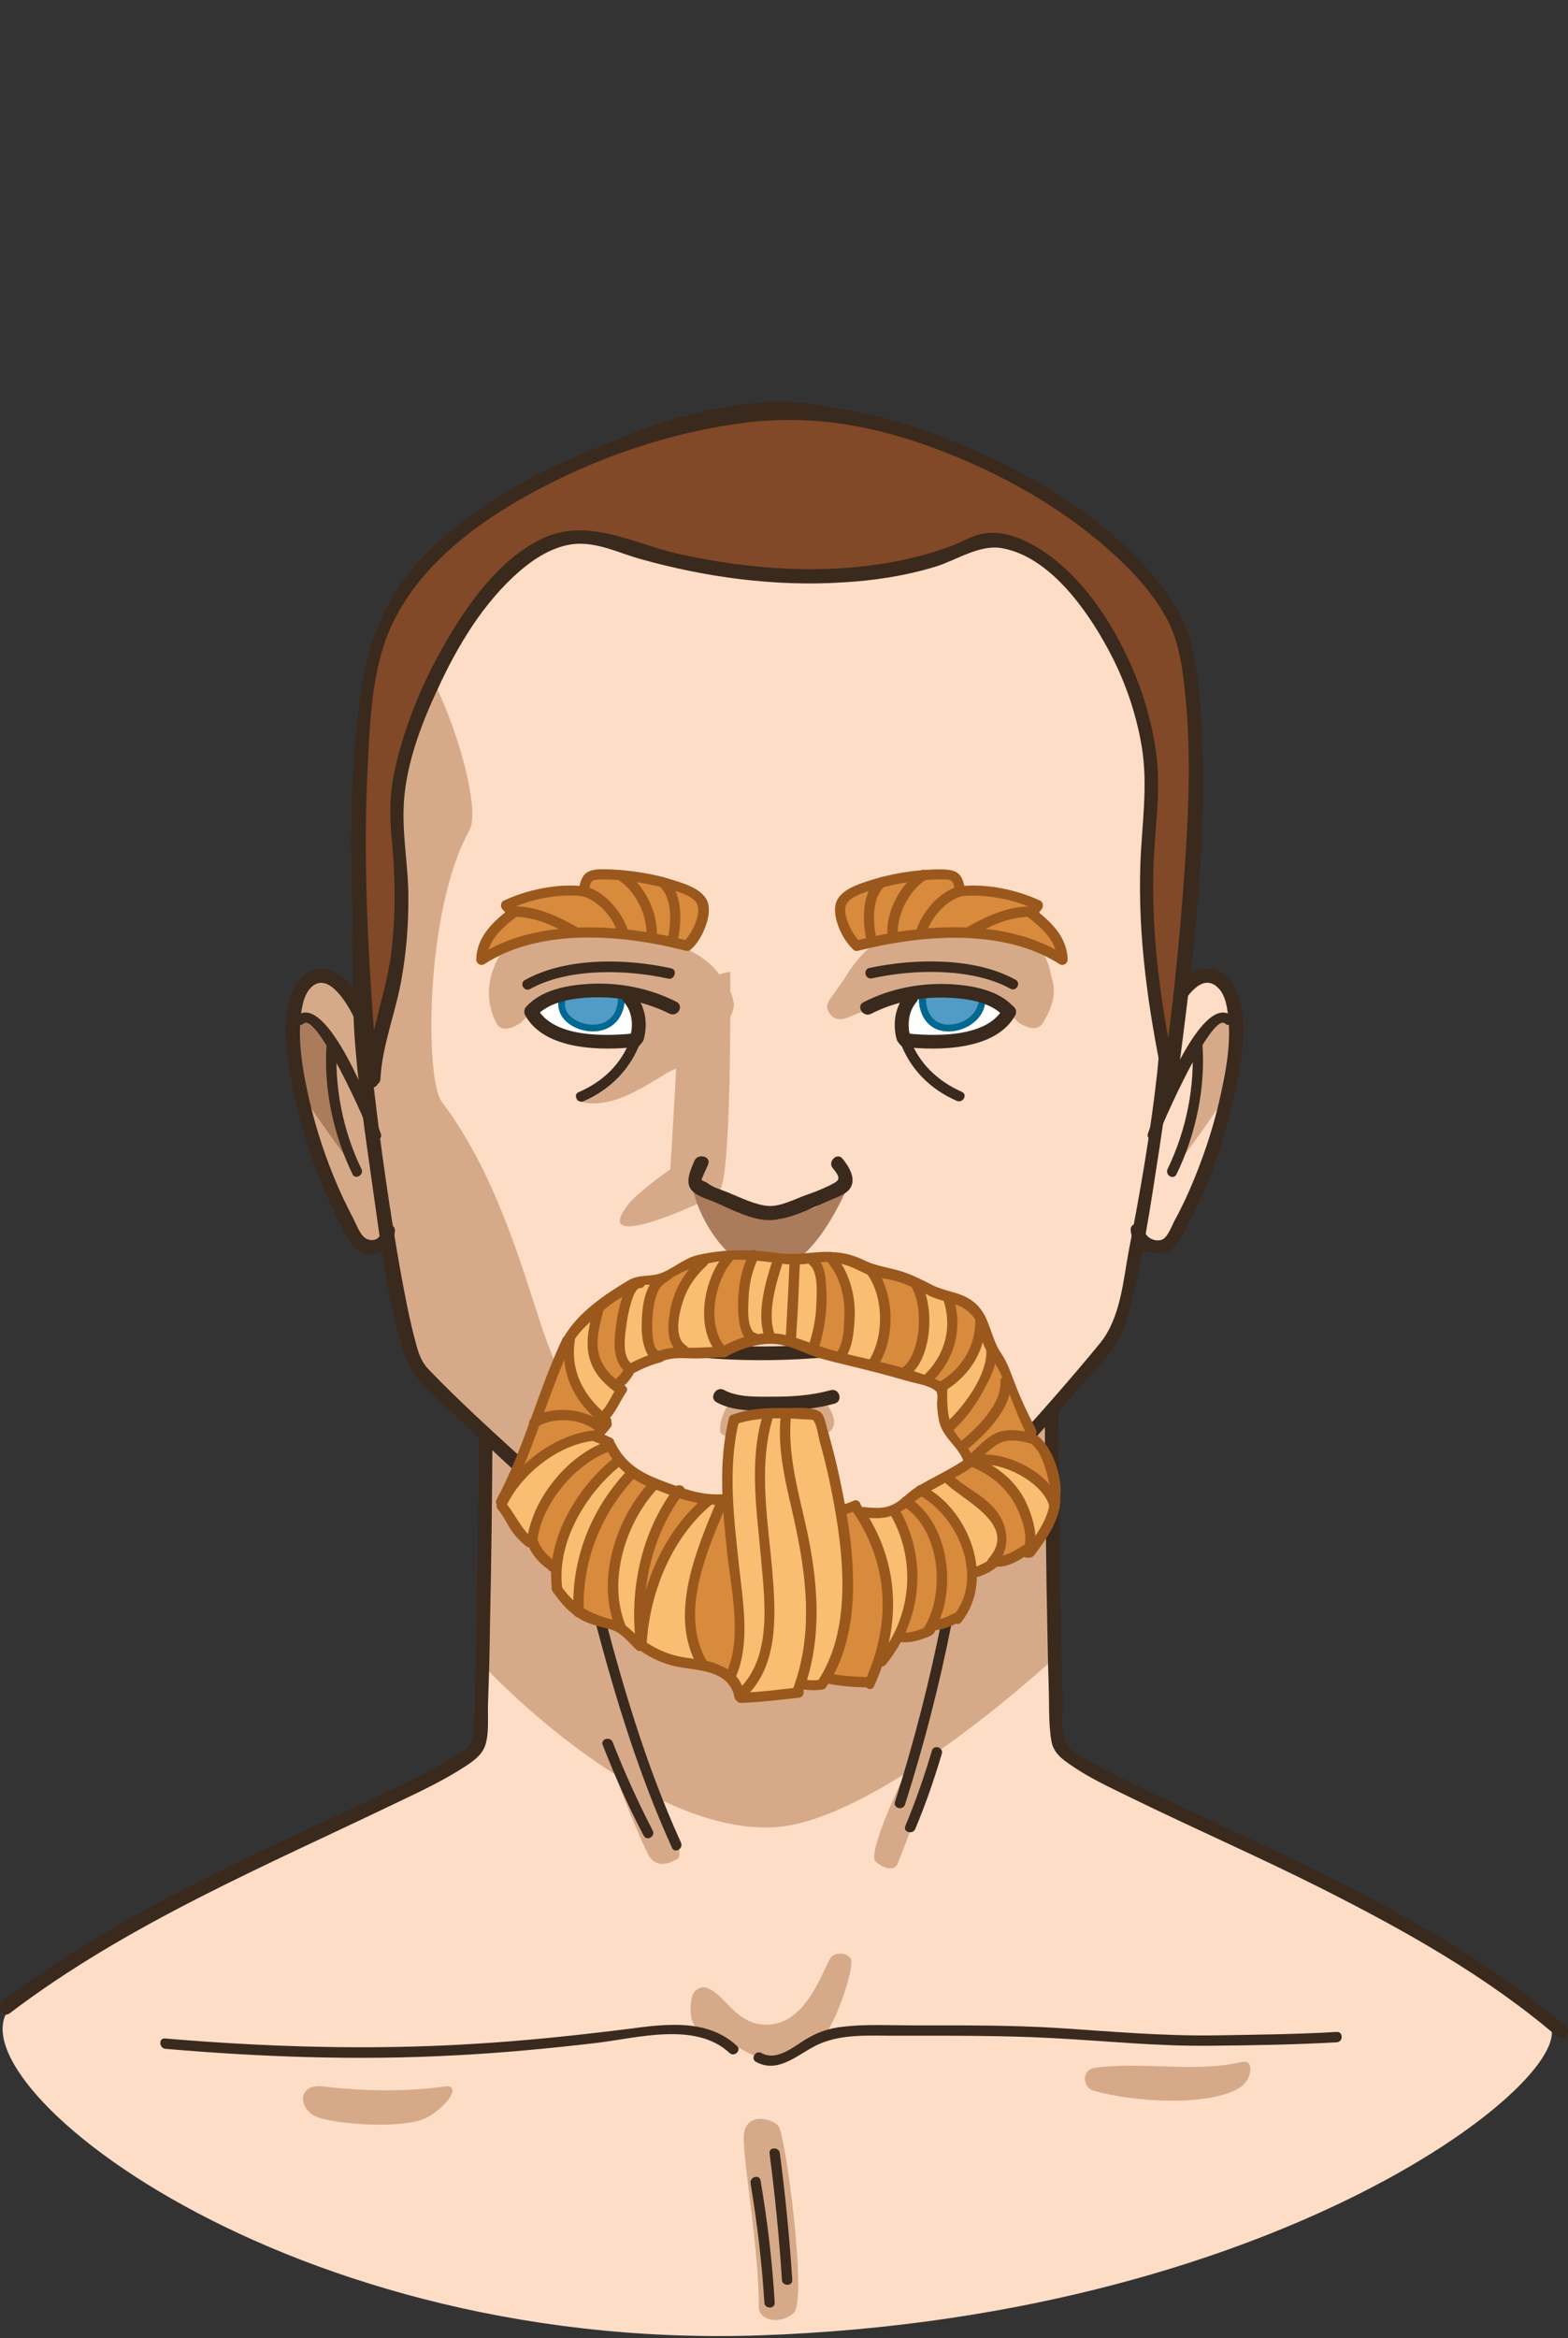 <?xml version="1.0" encoding="utf-8"?>
<svg version="1.1" xmlns="http://www.w3.org/2000/svg" xmlns:xlink="http://www.w3.org/1999/xlink" x="0px" y="0px" viewBox="0 0 455 678" xml:space="preserve">

<rect x="0" y="0" width="455" height="678" fill="#333333" stroke="none"/>

<!-- Generator: Adobe Illustrator 19.2.0, SVG Export Plug-In . SVG Version: 6.00 Build 0)  -->
<svg version="1.1" id="Layer_1" xmlns="http://www.w3.org/2000/svg" xmlns:xlink="http://www.w3.org/1999/xlink" x="0" y="116"
	 style="enable-background:new 0 0 455 562;" xml:space="preserve">
<style type="text/css">
	.file0st0{fill:#FDDDC6;}
	.file0st1{fill:#D6AA89;}
	.file0st2{fill:#AA7C5B;}
	.file0st3{fill:#3A291D;}
</style>
<g>
	<g>
		<path class="file0st0" d="M448.7,469.8c-60.8-50.9-140.8-63.7-142.7-85c0-0.5-0.1-1-0.2-1.4l0.7-0.7l-1.3-91.7
			c9.5-10.9,17-19.8,18.1-21.5c3.5-5.3,13.3-63,14.7-80.2c2.6-31.5,5.7-115.7,1.9-126.8c-3.8-11.3-69.6-63-114.8-61.7
			c-45.4,1.3-107.1,41.4-115,68.4c-2.4,8.3-7.4,79.8-5.3,112.6c1.1,17.3,10.7,89.8,16.4,97.4c1,1.3,9.1,9.3,19.6,19.1h-0.4
			l-0.2,85.7c-6.5,24-73.3,35.2-135.6,80.7c-24.8,18.1,73.1,101.2,215.6,96.5C375.6,555.9,463.5,482.2,448.7,469.8z"/>
	</g>
	<g>
		<path class="file0st1" d="M260,339.3c1.5-3,1.2-8-1.3-10c-5.8-4.8-60.6-2.4-68.8,0c-3,0.9-6.9-4.3-7.7-5.6c-11.4-19-23.1-49-25-54.9
			c-5.7-17.2-13.3-44.6-29-65.3c-4.9-6.4-4.9-55.6,8-78.7c5.5-9.8-17-71-26-54.1c-7.4,13.7-3.2,85.7-5.6,99.8
			c-0.2,1.3,2.7,30.9,3.5,33c0.9,2.1,4.7,40.1,4.7,40.1s7.9,35.3,8.5,37.1s15.6,15.3,15.6,15.3l8.8,7.6l-3.1-2.5l-2.4,65.8
			c0,0,16.6,18,38.4,31.7c3.4,10,9,22.6,9.9,23.9c2.5,3.3,5.9,1.7,8,0.6c2.1-1.1-1-9.4-4.3-17c10.2,4.8,20.9,8.1,31.2,7.8
			c11.4-0.2,25.7-7.1,39.2-15.6c-3.8,8-10.7,23.6-8.5,25.5c3,2.6,5.5,2.4,6.3,0.8c0.6-1.2,9-23.6,12.6-33.3
			c19.2-13.5,34.7-28.1,34.7-28.1l-1.6-68.4L260,339.3z M241.2,451.5c-2.2,2.7-6.8,19.5-18.6,19.6c-9,0.1-11.8-8.3-17.2-10.6
			c-1.7-0.7-3.5,0.2-4.3,1.7s-1.7,8.9,2,10.5s6.7,3,8.2,3.5s5.3,3.2,8.9,4.3s4.4,1.7,7.6,0c3.1-1.7,7-3,9.8-4.6
			c4.1-2.3,10.8-21.9,9.2-24.1C245,449.7,242,450.5,241.2,451.5z M360.4,481.9c-13.5,3.2-29-0.2-42.7,1.7c-4.1,0.6-3.4,5.8-0.5,6.6
			c13,3.7,34.5,4.5,42.8-1C363.3,487,364.1,481,360.4,481.9z M129.2,489c-12.2,1.7-24.6,1.3-35.5,0c-7.3-0.9-7.3,6.3-2.1,8.7
			c5.2,2.3,26.5,4,32.9,0C130.9,493.7,133.5,488.5,129.2,489z M215.8,504c0,7.7,4.4,32,4.4,49c0,3.8,6,5.3,10.1,1.7
			c4.1-3.7-2.4-51.7-4.4-54.2C223.9,498.1,215.8,496.2,215.8,504z"/>
	</g>
	<g>
		<path class="file0st1" d="M107.7,244.7c2,0,4.3-1.2,4.8-3.3v-0.2V241c-1.3-7.5-2.4-15.1-3.5-22.5c-0.3-1.9-0.6-3.9-0.9-5.8
			c-1.6-10.4-2.8-21.3-3.8-33.1v-0.5l-0.5-0.3c-0.1-0.1-0.2-0.2-0.3-0.4c-1.4-3.1-5.3-10.3-10.1-10.3c-1.4,0-2.7,0.6-3.9,1.8
			c-2,1.9-2.6,5.1-3,8c-1,7.8,0.4,16,1.9,23.1c1.9,8.8,4.6,17.5,8.1,25.9c1.8,4.3,3.7,8.4,5.8,12.1c0.2,0.3,0.4,0.7,0.6,1.1
			c0.7,1.5,1.6,3.5,3,4.2C106.2,244.6,106.9,244.7,107.7,244.7z"/>
		<path class="file0st2" d="M107.7,209.4L99.5,192l-7.4-10.9c0,0-3.2-3.6-5.1-2s-2.1,15.7,0,20.6s16.5,24,16.5,24l-4.2-11L95,198.8
			c0,0,1.7-8.1,1.1-8.7s2,1.9,2,1.9L107.7,209.4z"/>
		<g>
			<path class="file0st3" d="M106,176.8c-2.3-4.9-6.3-11.5-12.3-11.9c-4.1-0.3-7.2,2.9-8.7,6.4c-3.9,9-1.6,20.6,0.3,29.8
				c2.8,13.1,7.3,26,13.5,37.9c2,3.7,3.6,8.5,8.4,8.7c4.2,0.1,7-2.6,7.4-6.7c0.2-2.6-3.8-2.5-4,0c-0.3,3.1-3.6,3.2-5.2,1.5
				c-1.2-1.3-2-3.4-2.8-5c-2.1-4-4.1-8.2-5.8-12.4c-3.3-8.1-5.9-16.5-7.7-25.1c-1.5-7-2.6-14.4-1.8-21.5c0.3-2.5,0.8-5.4,2.3-7.4
				c5-6.5,11.1,3.7,13,7.7C103.6,181.1,107.1,179.1,106,176.8L106,176.8z"/>
		</g>
		<g>
			<path class="file0st3" d="M110.5,212.7c-2-5.6-15.7-41.8-24.5-34c-1.5,1.3,0.7,3.4,2.1,2.1c3.9-3.4,18.3,29.1,19.5,32.7
				C108.3,215.3,111.2,214.6,110.5,212.7L110.5,212.7z"/>
		</g>
		<g>
			<path class="file0st3" d="M94.8,186.5c-1,12.8,1.9,26.5,7.5,38c0.8,1.7,3.4,0.2,2.6-1.5c-5.4-11-8-24.2-7.1-36.5
				C97.9,184.5,94.9,184.5,94.8,186.5L94.8,186.5z"/>
		</g>
	</g>
	<g>
		<path class="file0st0" d="M335.9,244.7c-2,0-4.3-1.2-4.8-3.3v-0.2V241c1.3-7.5,2.4-15.1,3.5-22.5c0.3-1.9,0.6-3.9,0.9-5.8
			c1.6-10.4,2.8-21.3,3.8-33.1v-0.5l0.5-0.3c0.1-0.1,0.2-0.2,0.3-0.4c1.4-3.1,5.3-10.3,10.1-10.3c1.4,0,2.7,0.6,3.9,1.8
			c2,1.9,2.6,5.1,3,8c1,7.8-0.4,16-1.9,23.1c-1.9,8.8-4.6,17.5-8.1,25.9c-1.8,4.3-3.7,8.4-5.8,12.1c-0.2,0.3-0.4,0.7-0.6,1.1
			c-0.7,1.5-1.6,3.5-3,4.2C337.3,244.6,336.7,244.7,335.9,244.7z"/>
		<path class="file0st1" d="M336,209.4l8.2-17.4l7.4-10.9c0,0,3.2-3.6,5.1-2s2.1,15.7,0,20.6s-16.5,24-16.5,24l4.2-11l4.3-13.9
			c0,0-1.7-8.1-1.1-8.7s-2,1.9-2,1.9L336,209.4z"/>
		<g>
			<path class="file0st3" d="M341.1,178.8c1.9-4,7.5-13.9,12.7-8c1.7,1.9,2.2,4.8,2.5,7.2c1,7.5-0.3,15.3-1.9,22.6
				c-1.8,8.6-4.5,17-7.8,25.1c-1.7,4.2-3.6,8.3-5.8,12.3c-0.7,1.4-1.9,4.5-3.3,5.3c-1.9,1.1-5.1-0.3-5.4-2.5c-0.3-2.5-4.3-2.6-4,0
				c0.4,4.2,3.3,6.6,7.5,6.7c5,0.1,6.5-3.5,8.6-7.5c6.5-11.9,11.1-25.1,14-38.4c2-9.2,4.3-21,0.6-30.1c-1.4-3.5-4.2-6.6-8.3-6.7
				c-6.3-0.1-10.6,6.9-12.9,11.8C336.5,179.1,340,181.1,341.1,178.8L341.1,178.8z"/>
		</g>
		<g>
			<path class="file0st3" d="M336,213.5c1.2-3.5,15.6-36.1,19.5-32.7c1.4,1.3,3.6-0.8,2.1-2.1c-8.9-7.8-22.6,28.4-24.5,34
				C332.5,214.6,335.4,215.3,336,213.5L336,213.5z"/>
		</g>
		<g>
			<path class="file0st3" d="M345.9,186.5c1,12.3-1.7,25.4-7.1,36.5c-0.8,1.7,1.7,3.3,2.6,1.5c5.6-11.5,8.5-25.2,7.5-38
				C348.8,184.5,345.8,184.5,345.9,186.5L345.9,186.5z"/>
		</g>
	</g>
	<g>
		<g>
			<path class="file0st1" d="M211.9,165.8c0,0-14.8,1.4-15.3,20c-0.1,4.2-1.5,27.8-2.1,37.3c-5.2,3.5-10.6,8.1-12,9.9
				c-11.7,14.7,19.4,0.3,19.4,0.3l6.5-2.7l-0.6-1.2c0.2,0,0.4,0,0.6,0C212.5,229.4,211.9,165.8,211.9,165.8z"/>
		</g>
		<g>
			<path class="file0st2" d="M236.6,234.1l-10.6,3.5l-5.9-1.2c0,0-19.1-8.3-18.9-7.1c2.7,13,23.9,45.4,44.8-1.2
				C246.7,226.9,236.6,234.1,236.6,234.1z"/>
		</g>
		<g>
			<path class="file0st3" d="M201.5,220.6c-1,2.4-2.8,6.1-0.9,8.4c1.4,1.8,4.7,2.7,6.6,3.5c4.7,2,11.1,5.5,16.4,5.3
				c5.6-0.2,12.2-3.6,17.3-5.8c1.8-0.8,4.8-1.7,5.9-3.6c1.7-2.8-0.6-6.3-2.3-8.4c-1.6-2-4.5,0.9-2.8,2.8c2.7,3.2,1.7,3.6-1.1,5
				c-2.2,1.1-4.6,2-6.9,2.8c-3,1.1-7.3,3.3-10.6,3.1c-3.8-0.2-8.3-2.5-11.8-3.9c-1.9-0.8-4.5-1.5-6.1-2.8c-0.3-0.3-1.4-0.5-1.6-0.9
				c-0.1-0.2,1.7-3.9,1.9-4.5C206.4,219.3,202.5,218.3,201.5,220.6L201.5,220.6z"/>
		</g>
	</g>
	<g>
		<path class="file0st3" d="M102.8,183.3c1,15,3.2,29.9,5.3,44.7c2.3,15.9,4.2,32.6,9,48c2.6,8.3,10.1,13.7,16.2,19.5
			c12.3,11.7,24.8,23.3,37.8,34.2c4.9,4.1,9.8,8.3,15.2,11.7c4.7,3,10.1,3.8,15.6,4.4c16.9,1.8,35,1,51.8-1.7
			c9.7-1.6,17.2-11.5,23.6-18.1c11.8-12.1,23-24.7,34-37.5c5.4-6.3,13-12.9,15.4-21.1c4.7-16.3,7.1-33.5,9.7-50.2
			c5.4-34.4,6.3-69.3,6.9-104.1c0.3-15,1.1-30.6-0.9-45.5c-1.3-9.7-10.8-16.5-17.8-22.2c-15.1-12.5-31.9-23.3-49.7-31.7
			C257.4,5.4,238.3-1,218.7,0.9c-21.9,2.2-43.2,10.9-62.1,21.9c-16.4,9.5-33.6,21.7-44,37.9c-6.6,10.3-6.5,22.8-7.5,34.6
			c-1.6,20.5-2.7,41.1-2.9,61.6C102.3,165.7,102.3,174.5,102.8,183.3c0.2,2.6,4.2,2.6,4,0c-1.1-18.8-0.4-37.7,0.5-56.4
			c0.8-16.7,1.6-33.4,3.8-50c1.8-13.6,11.8-23.9,21.8-32.5c16.7-14.5,36.9-25.7,57.8-33c19.1-6.6,38.2-9.2,57.9-3.7
			c19.6,5.4,37.9,15.4,54.8,26.7c7.2,4.8,14.3,10,20.9,15.7c4.3,3.7,9,7.6,12.4,12.3c2.1,3,2.2,6.3,2.5,9.9
			c0.5,6.7,0.6,13.5,0.6,20.2c0.1,19-0.5,38-1.3,56.9c-0.6,15.2-1.1,30.5-2.7,45.6c-1.9,17.2-4.9,34.4-8.2,51.4
			c-1.7,9-2.4,19.7-8.4,27.1c-8.8,10.7-18,21.1-27.3,31.3c-9.7,10.8-19.5,22-30.6,31.4c-3,2.5-5.2,3.7-9,4.2
			c-7.7,1.2-15.5,1.6-23.2,1.9c-9.1,0.4-18.4,0.5-27.5-0.5c-5.7-0.6-10.3-1.8-15-5.1c-12.1-8.4-23-18.8-33.9-28.7
			c-9.6-8.8-19.4-17.6-28.4-27c-2.1-2.2-2.9-4.7-3.7-7.8c-1.9-7-3.2-14.1-4.5-21.2c-3-17.1-5.5-34.4-7.5-51.6
			c-0.7-5.6-1.3-11.3-1.7-17C106.7,180.8,102.7,180.7,102.8,183.3z"/>
	</g>
	<g>
		<path class="file0st3" d="M171.1,347.9c6.2,24.2,13.5,49.1,23.9,71.9c0.8,1.8,3.4,0.2,2.6-1.5c-10.3-22.6-17.5-47.2-23.6-71.2
			C173.5,345.2,170.6,346,171.1,347.9L171.1,347.9z"/>
	</g>
	<g>
		<path class="file0st3" d="M174.9,390c3.5,9,7.4,17.8,11.9,26.3c0.9,1.7,3.5,0.2,2.6-1.5c-4.3-8.3-8.2-16.9-11.6-25.6
			C177.1,387.4,174.2,388.2,174.9,390L174.9,390z"/>
	</g>
	<g>
		<path class="file0st3" d="M454.4,471.7c-33.8-28.8-75.3-46.7-115.1-65.4c-6.9-3.2-13.8-6.4-20.4-10.1c-2.9-1.6-8.1-3.7-9.7-6.9
			c-1.5-2.9-0.7-9.2-0.8-12.7c-0.3-8.6-0.5-17.3-0.6-26c-0.3-18.9-0.6-37.7-0.6-56.6c0-2.6-4-2.6-4,0c0,16.9,0.3,33.8,0.5,50.7
			c0.2,9.3,0.3,18.6,0.6,27.9c0.2,5.3-0.1,11,0.8,16.3c0.6,3.4,3.2,5.3,5.9,7.1c5.2,3.6,11.1,6.3,16.8,9.1
			c18.4,9,37.2,17.2,55.5,26.4c24,12.1,47.9,25.4,68.4,42.9C453.5,476.2,456.4,473.3,454.4,471.7L454.4,471.7z"/>
	</g>
	<g>
		<path class="file0st3" d="M2.8,467.8c34.4-26.1,74.4-42.8,113-61.4c5.9-2.8,11.8-5.6,17.3-9c2.7-1.7,6.4-3.8,7.6-7
			c1.3-3.5,0.8-8.5,0.9-12.2c0.3-8,0.5-15.9,0.6-23.9c0.4-18.1,0.6-36.2,0.7-54.3c0-2.6-4-2.6-4,0c0,15.3-0.2,30.6-0.5,45.9
			c-0.1,8.3-0.3,16.6-0.5,24.9c-0.2,5.5,0.1,11.3-0.7,16.7c-0.5,3-3,4.4-5.6,6c-5.1,3.2-10.6,5.9-16,8.5
			c-17.1,8.3-34.5,16-51.5,24.4c-22,11-43.7,22.9-63.3,37.8C-1.2,465.9,0.8,469.3,2.8,467.8L2.8,467.8z"/>
	</g>
	<g>
		<path class="file0st3" d="M48,478.1c27.9,2.4,55.9,3.4,83.8,1.9c13.8-0.7,27.5-2,41.2-3.6c11.9-1.4,28.8-6.3,38.7,2.9
			c1.4,1.3,3.6-0.8,2.1-2.1c-8.6-7.9-20.6-6.3-31.3-4.9c-15.1,1.9-30.3,3.5-45.6,4.4c-29.7,1.8-59.4,0.9-89-1.6
			C46,474.9,46.1,477.9,48,478.1L48,478.1z"/>
	</g>
	<g>
		<path class="file0st3" d="M219.4,481.9c6.2,3.3,11.4-1.6,16.7-4.4c7.5-4.1,16.6-3.1,24.9-3.2c14.9,0,29.8-0.1,44.6,0.7
			c15.3,0.8,30.4,2.4,45.7,2.2c12.2-0.1,24.4-0.3,36.6-1c1.9-0.1,1.9-3.1,0-3c-11.8,0.7-23.6,0.8-35.4,1c-15,0.2-29.8-1.1-44.8-2.1
			c-14.2-0.9-28.5-0.8-42.7-0.8c-6.8,0-13.8-0.4-20.5,0.4c-3.6,0.4-6.8,1.4-9.9,3.2c-4,2.2-8.9,7-13.7,4.4
			C219.2,478.4,217.7,481,219.4,481.9L219.4,481.9z"/>
	</g>
	<g>
		<path class="file0st3" d="M273.3,353.6c-3.5,17.7-8.1,35.6-13.6,52.9c-0.6,1.8,2.3,2.6,2.9,0.8c5.5-17.2,10.1-35.1,13.6-52.9
			C276.5,352.5,273.6,351.7,273.3,353.6L273.3,353.6z"/>
	</g>
	<g>
		<path class="file0st3" d="M270.4,391.7c-2.2,7.4-4.7,14.6-7.7,21.8c-0.7,1.8,2.2,2.6,2.9,0.8c3-7.1,5.5-14.4,7.7-21.8
			C273.8,390.6,270.9,389.8,270.4,391.7L270.4,391.7z"/>
	</g>
	<g>
		<path class="file0st3" d="M217.8,517.1c1.9,11.5,3.3,23,4,34.6c0.1,1.9,3.1,1.9,3,0c-0.7-11.9-2.1-23.7-4.1-35.4
			C220.4,514.4,217.5,515.2,217.8,517.1L217.8,517.1z"/>
	</g>
	<g>
		<path class="file0st3" d="M223.3,508.4c1.6,12.2,2.8,24.4,3.6,36.7c0.1,1.9,3.1,1.9,3,0c-0.8-12.3-2-24.5-3.6-36.7
			C226.1,506.5,223.1,506.5,223.3,508.4L223.3,508.4z"/>
	</g>
</g>
</svg>


<!-- Generator: Adobe Illustrator 19.2.0, SVG Export Plug-In . SVG Version: 6.00 Build 0)  -->
<svg version="1.1" id="Layer_1" xmlns="http://www.w3.org/2000/svg" xmlns:xlink="http://www.w3.org/1999/xlink" x="47" y="0"
	 style="enable-background:new 0 0 358 342.5;" xml:space="preserve">
<style type="text/css">
	.file1st0{fill:#814927;}
	.file1st1{fill:#3A291D;}
</style>
<g>
	<path class="file1st0" d="M61.4,312.8c0.5-13.8,12-30.3,6.9-74.1c-2.8-23.8,29.1-92.8,60.1-82c33.6,11.8,77.1,15.5,107.2,1.2
		c19.4-9.2,56,35.6,51.3,78.5c-3.4,31.2,1.5,57.6,5.7,77.1c4.1-31.3,13.8-112.3,0.8-135c-18.8-33-76.2-59-108.7-59
		c-40.9,0-102.2,24.6-119.4,60.1c-13.4,27.7-6.2,114.1-4.5,133.9"/>
	<path class="file1st1" d="M301.3,205c-0.5-7-1.3-14.3-3.5-21c-2.2-6.9-6.6-12.9-11.3-18.3c-13.7-15.7-32.4-27.1-51.4-35.4
		c-16.5-7.2-34.6-13-52.7-12.6c-20,0.4-40,5.6-58.5,13.1c-18.4,7.5-36.6,17.9-50,32.8c-10.6,11.8-14.7,25-16.7,40.4
		c-4.5,36.1-1.6,73.4,1.5,109.5c0.2,2.2,3.3,2.5,3.9,0.8c0.5-0.3,0.8-0.8,0.8-1.5c0.5-9.9,4.6-19.6,6.2-29.4
		c1.3-7.4,1.9-14.9,1.9-22.4c0.1-8.7-1.6-17.4-1.4-26c0.2-12.1,4.9-24.6,10-35.4c5.7-12.4,13.2-24.9,23.7-34
		c4.2-3.6,9.2-6.8,14.7-7.7c7.1-1.2,14,2.5,20.7,4.3c18.7,5.2,38.5,7.9,58,6.7c9.2-0.5,18.5-1.9,27.3-4.6c6.2-1.9,12.8-6.6,19.5-5.3
		c13.6,2.6,24.2,17.6,30.3,28.8c4.9,8.9,8.3,18.6,10,28.6c1.9,11.6,0,22.8-0.4,34.4c-0.7,21.1,2.3,41.9,6.6,62.5c0,0,0,0.1,0,0.1
		c0,0,0,0,0,0c0.1,0.3,0.1,0.5,0.2,0.8c0.5,2.4,3.7,1.5,3.9-0.5C299.2,278,304.1,241.1,301.3,205z M296.3,258.4
		c-1.1,14.3-2.5,28.5-4.3,42.6c-3-16.3-4.8-32.8-4.3-49.5c0.3-10.8,2.2-21.4,0.9-32.2c-1.1-8.8-3.5-17.4-7-25.5
		c-5.9-13.7-15.5-28.3-28.9-35.8c-4.3-2.4-9.3-4.1-14.2-3.3c-3.1,0.5-5.9,2.2-8.9,3.4c-4.9,1.9-10,3.3-15.2,4.4
		c-21,4.3-43.3,2.8-64.1-1.8c-13.7-3-27-11.1-40.6-4.2C98,162.4,89.5,174.1,83,185.1c-7,11.8-12.6,25-15.5,38.5
		c-1.4,6.4-1.5,12.3-0.9,18.8c1.1,11.1,1.3,22.3,0,33.4c-0.9,7.7-3.3,15.3-5.1,23c-1.9-25.5-3.1-51.1-1.8-76.6
		c0.7-14.3,1.3-30.7,8.3-43.6c9-16.8,25.7-28.6,42.2-37.2c18.2-9.5,38.4-16.2,58.8-18.8c18-2.3,34.9,0.3,51.9,6.2
		c19.4,6.8,38.3,16.9,53.7,30.5c6.7,5.9,13.2,12.8,17.3,20.7c2.9,5.6,4,12.2,4.7,18.4C299,218.2,297.8,238.6,296.3,258.4z"/>
</g>
</svg>


<!-- Generator: Adobe Illustrator 19.2.0, SVG Export Plug-In . SVG Version: 6.00 Build 0)  -->
<svg version="1.1" id="Layer_1" xmlns="http://www.w3.org/2000/svg" xmlns:xlink="http://www.w3.org/1999/xlink" x="163" y="366"
	 style="enable-background:new 0 0 130 59;" xml:space="preserve">
<style type="text/css">
	.file2st0{fill-rule:evenodd;clip-rule:evenodd;fill:#D6AA89;}
	.file2st1{fill:#3A291D;}
</style>
<g>
	<g>
		<path class="file2st0" d="M75.6,39.8L66.1,41h-8.3c0,0-6.8-2.7-8.3-1.2s-3.9,5.7-3.5,9.4c0.3,3.2,32.3,5.9,33-2.4
			C79.4,43.4,75.6,39.8,75.6,39.8z M116.8,13.9c-2.7-4.4-4.7-2.1-5.9-1.2c-1.2,0.9-1.4,2.6-1.2,3.5c1.2,4.9,2.2,7,1.2,14.1
			c-0.4,2.7,6.7,2.8,8.8-1.2C121.7,25.5,119.5,18.3,116.8,13.9z"/>
	</g>
	<g>
		<g>
			<path class="file2st1" d="M19.9,24.6c28.3,6,58.6,4.5,86.8-1.6c2.5-0.6,1.4-4.4-1.1-3.9c-27.4,6-57.1,7.5-84.7,1.6
				C18.5,20.2,17.4,24,19.9,24.6L19.9,24.6z"/>
		</g>
		<g>
			<path class="file2st1" d="M104.4,17.5c3.7,2.2,3.9,6.8,2.3,10.4c-1,2.3,2.5,4.4,3.5,2c2.4-5.7,2-12.5-3.8-15.9
				C104.2,12.7,102.1,16.2,104.4,17.5L104.4,17.5z"/>
		</g>
		<g>
			<path class="file2st1" d="M17.5,15.3c-2.1,2-2.6,5.4-2.9,8.2c-0.3,2.5-0.8,5.5,0.3,7.9c1.1,2.3,4.5,0.3,3.5-2c-0.4-0.9,0-4,0.2-5.3
				c0.2-1.8,0.4-4.6,1.9-5.9C22.2,16.4,19.4,13.6,17.5,15.3L17.5,15.3z"/>
		</g>
		<g>
			<path class="file2st1" d="M44.9,40.6c4.4,2.5,10.4,2.5,15.4,2.5c6.3,0,12.8-0.4,18.9-2.1c2.5-0.7,1.4-4.5-1.1-3.9
				c-5.4,1.5-11,1.9-16.5,1.9c-4.6,0-10.5,0.3-14.6-2C44.7,35.9,42.7,39.4,44.9,40.6L44.9,40.6z"/>
		</g>
	</g>
</g>
</svg>


<!-- Generator: Adobe Illustrator 19.2.0, SVG Export Plug-In . SVG Version: 6.00 Build 0)  -->
<svg version="1.1" id="Layer_1" xmlns="http://www.w3.org/2000/svg" xmlns:xlink="http://www.w3.org/1999/xlink" x="61" y="271"
	 style="enable-background:new 0 0 323 353;" xml:space="preserve">
<style type="text/css">
	.file3st0{fill:#F9BE72;}
	.file3st1{fill:#D88A3D;}
	.file3st2{fill:#9B581C;}
</style>
<g>
	<path class="file3st0" d="M154.3,220.8l-0.2-0.1v-0.1l-0.1-0.1v-0.1l-0.1-0.4c-1.9-7.1-9.4-8.2-15.4-9.1l-1.1-0.2
		c-3.9-0.6-7.6-2.1-11.2-4.5l-0.8-0.5l-0.5,0.2c-0.4-0.4-0.7-0.7-1.1-1.1c-1.7-1.8-3.6-3.8-6.2-4.7c-1.2-0.4-2.4-0.7-3.5-1
		c-1.4-0.3-2.6-0.7-3.8-1.2c-0.9-0.4-1.7-0.8-2.6-1.4l-0.3-0.2h-0.2l-0.1-0.1l-0.3-0.3c-2.3-1.8-4.1-4-5.7-6.2v-0.2l-0.1-0.4l0,0
		c0-1.3-0.2-2.7-0.1-4.2l0.1-1.3l-1.1-0.4l-0.1-0.3l-0.5-0.3c-2.2-1.5-3.9-3.4-5-5.7l-0.5-1h-1c-1.6-1.3-2.9-2.7-3.9-4.3
		c-0.4-0.6-0.8-1.3-1.2-2c-0.7-1.3-1.5-2.6-2.5-3.8l0.2-0.6l-0.3-0.5c2.9-5.3,5-11.1,7-16.7c0.6-1.7,1.3-3.5,1.9-5.2l0.6-1.5
		c2.9-7.7,6-15.7,9.6-23.3c3.6-6.4,10.8-11.1,17.1-15.3l0.7-0.4c1.5-1,3-1.2,4.8-1.4c1.6-0.2,3.2-0.4,4.9-1.1
		c1.4-0.6,2.8-1.4,4.1-2.1c2.1-1.2,4-2.3,6.2-2.7c4.9-0.9,9-1.3,13-1.3c0.7,0,1.4,0,2.2,0h0.4h0.1h0.1h0.3c1.8,0.1,3.7,0.3,5.6,0.6
		c1.5,0.2,3.1,0.3,4.8,0.3c1.9,0,3.7-0.1,5.5-0.3c1.8-0.1,3.6-0.3,5.5-0.3h0.4l0.4,0.3l0.7-0.1c3.2,0.2,5.7,1.2,8.6,2.6
		c2.3,1.1,4.8,1.7,7.1,2.2c1.7,0.4,3.3,0.7,4.8,1.3c1.6,0.6,3.2,1.4,4.8,2.2c1.8,0.9,3.6,1.9,5.6,2.5c1,0.3,1.9,0.6,2.8,0.8
		c2,0.5,3.7,1,5.3,2.2c1.8,1.3,3.1,3,3.9,4.9c0.3,0.7,0.4,1.5,0.6,2.3c0.1,0.5,0.2,1,0.3,1.5c0.6,2.6,1.5,3.8,2.5,5.3
		c0.2,0.3,0.5,0.7,0.7,1c1.2,1.8,2,3.9,2.8,6.1c0.2,0.6,0.4,1.2,0.6,1.7c1.7,4.4,3.6,8.7,6,13.3l-1,1.4l1.7,0.9l0.3,0.5l0.6,0.1
		c2.4,2,3.6,5.3,4.4,8.3c0.7,2.6,1.4,5.3,1,7.5l-0.1,0.5l0.1,0.3c0,0.6-0.1,1.2-0.2,1.8v0.3v0.2l-0.1,0.1l-0.1,0.4
		c-1,4.3-3.9,8.4-6.8,12.2h-0.3l-0.1,0.1l-0.8-0.6l-1.1,0.7c-2.3,1.4-4.3,2.6-6.7,2.6l-1-0.2l-0.7,0.7c-0.6,0.6-1.5,1.1-2.4,1.6
		l-0.3,0.1c-0.6,0.3-1.3,0.6-1.9,0.7l-1.6,0.2v1.5c0,4.5-1.4,8.5-3.9,11.7l-0.4-0.1l-0.4,0.2l-2.5,0.2l0.4,0.7
		c-0.3,0.1-0.6,0.2-0.9,0.3c-0.8,0.3-1.8,0.5-2.8,0.7l-1.2,0.2l-0.3,1.2c-0.2,0.4-1.2,0.7-2,1c-0.3,0.1-0.5,0.2-0.8,0.3
		c-1.5,0.6-3,0.9-4.4,0.9c-0.2,0-0.4,0-0.6,0l-1.4-0.3l-0.6,1.2c-1.1,2.1-2.5,4-3.9,5.8l-1.1,0.1l-0.4,1.1c-0.6,1.7-1.2,3.4-2,5
		h-0.8c-3.6,0-7.1-0.4-10.6-1l-1.3-0.2l-0.7,1.1c-0.2,0.3-0.4,0.6-0.5,0.9H177c-0.7,0.1-1.4,0.1-2.1,0.1c-0.8,0-1.6-0.1-2.4-0.2
		l-1.6-0.3l-0.7,1.9l-0.2,0.6l0.1,0.2l-1.9,0.2C163.6,220,158.9,220.6,154.3,220.8L154.3,220.8z M188.4,168.3l1.2-0.4
		c1.4,0.2,2.6,0.3,3.8,0.3c3.1,0,5.5-0.8,7.9-2.7c0.2-0.1,0.3-0.3,0.5-0.4l0.4-0.3l0.1-0.1l0.1-0.1l0.5-0.4c1-0.8,1.9-1.6,2.9-2.2
		l0.4-0.2l0.2-0.3h0.2l0.4-0.2c1.6-0.9,3.2-1.8,4.8-2.7c2.6-1.4,5.4-2.9,8-4.6l1.1-0.7l-0.4-1.2c-0.7-2-2.1-3.7-3.5-5.3
		c-1.2-1.4-2.4-2.8-3-4.3c-0.5-1.5-0.9-3.2-1-5.4c0-0.3,0-0.9,0-1.5c0.1-2.2,0.1-3.6-0.8-4.5c-1.3-1.5-4-2.2-7.4-2.9
		c-0.7-0.2-1.4-0.3-1.8-0.5c-2.8-0.8-5.9-1.7-9.9-2.8c-2.3-0.6-4.6-1.2-6.9-1.7c-3-0.7-6-1.5-9-2.3c-1.5-0.4-3-1-4.5-1.7
		c-2-0.8-4.1-1.7-6.5-2.2c-1.2-0.2-2.4-0.4-3.7-0.4c-4.4,0-9.4,1.4-13.8,4h-0.3c-0.2,0-0.4,0-0.6,0c-1.3,0-2.6,0.1-3.8,0.1
		c-1.2,0.1-2.4,0.1-3.6,0.1c-0.2,0-0.5,0-0.7,0h-0.8c-0.8,0-1.5,0-2.3,0c-1.6,0-3.7,0.1-5.9,0.8l-0.5,0.2l-0.2,0.3
		c-2.8,0.8-5.5,1.9-8,3.2l-0.6,0.3l-0.3,0.5c-0.6,1.2-1.5,2.3-2.6,3.2l-1.2,1l1,1.4l0.2,0.2c-0.5,0.8-1,1.7-1.5,2.5
		c-0.9,1.6-1.7,3.1-2.8,4.3L113,140l1.1,0.9l-0.1,0.3l0.3,0.5l-3.3,3.8l2.2,0.9c0.7,0.3,1.3,0.6,1.9,0.9v0.4l0.5,0.5
		c3.1,6.3,8.2,9.1,12.8,11.1l0.2,0.1h0.1h0.1l0.2,0.1c0.6,0.3,1.3,0.5,1.9,0.8l0.1,0.1c1.2,0.4,2.3,0.9,3.4,1.3l1,0.3l0.3-0.2
		l0.1,0.3l1.1,0.3c3.8,1.2,6.9,1.7,10.1,1.7c0.4,0,0.8,0,1.2,0l2.4,0.5l-0.1-2.3c-0.3-8.4,0.2-15.2,1.7-21.5c4-1.5,8.7-1.7,13.1-1.7
		h1c0.5,0,1.1,0,1.7,0c0.7,0,1.4,0,2.2,0c0.9,0,3.7,0,5,0.7c1.2,0.7,2,4.1,2.3,5.9c0.1,0.7,0.3,1.4,0.4,1.9
		c1.6,5.7,2.9,11.7,3.9,17.8l0.3,2.1l2.3-0.7c0.8-0.3,2.4-0.5,2.4-0.8v0.2l0.5,0.5L188.4,168.3z"/>
	<g>
		<path class="file3st1" d="M228.9,180c1.6-3.1,1.5-6.6-0.2-10c-1.8-3.6-5-5.8-8.3-8c-1.8-1.2-3.6-2.5-5.3-4l-0.9-0.8l1.1-0.6
			c1.5-0.8,3.4-1.9,5.2-3.2l0.5-0.3l0.5,0.2c5,2.1,8.9,5.2,11.6,9.1c2.4,3.4,5.5,10.3,4.2,15l-0.2,0.6l-0.6,0.1
			c-0.1,0-0.1,0-0.2,0.1c-0.4,0.2-0.8,0.5-1.1,0.7c-1.6,1-3.3,2-5.3,2.4l-1.8,0.3L228.9,180z"/>
		<path class="file3st1" d="M125.3,191.1c1-10.4,4.5-20.2,10.2-28.3l0.4-0.6l0.7,0.2c2,0.6,3.8,1.1,5.5,1.4l1.8,0.3l-1.3,1.2
			c-7.1,6.5-12.5,15.5-15.4,26L125.3,191.1z"/>
		<path class="file3st1" d="M111.6,141.2c-2.5-1.5-5.9-2.3-9.2-2.3c-1.9,0-3.7,0.3-5.3,0.8l-1.8,0.6l0.6-1.7c2-5.6,3.9-10.7,6.1-15.8
			l1.8,0.3c0.5,6.3,3.6,12,9,16.8L111.6,141.2z"/>
		<path class="file3st1" d="M117.1,129.7c-6.6-6-5.9-13.2-4.1-20.2c0-0.2,0-0.2,0-0.3l-0.4-0.6l0.6-0.5c1.7-1.3,3.6-2.7,6.2-4.3l2.5-1.6
			l-1.1,2.6c-1,2.4-1.5,5.1-1.8,7v0.3c-0.7,4.2-1.7,10.5,1.8,13.6l0.5,0.5l-0.3,0.6c-0.7,1.1-1.5,2.1-2.6,3l-0.7,0.5L117.1,129.7z"
			/>
		<path class="file3st1" d="M181.8,122c-1.6-0.4-3.3-1-5.4-1.7l-0.8-0.3l0.2-0.8c1.7-5.5,2.4-10.9,2.1-16.1v-0.7
			c-0.1-2.3-0.3-5.2-1.6-7.1l-0.8-1.2L177,94c0.7-0.1,1.5-0.1,2.2-0.1h0.6l0.3,0.5c0,0,0,0.1,0.1,0.1c3.6,4.6,5.2,10.3,5,16.9
			c-0.1,3-0.3,7.4-2.3,10.2l-0.4,0.5L181.8,122z"/>
		<path class="file3st1" d="M243.2,160.8c-3.9-5.1-11.9-9-18.1-9c-0.2,0-0.5,0-0.7,0l-2.4,0.1l1.7-1.6c1.5-1.4,3.1-2.8,4.9-3.7
			c1.2-0.6,2.7-0.9,4.4-0.9c1.6,0,3.4,0.3,5.6,0.9l0.3,0.1l0.3,0.2c3,2.4,5.6,8.4,5.8,13.4l0.1,2.9L243.2,160.8z"/>
		<path class="file3st1" d="M220,150.9c-0.2-0.4-0.6-0.9-1-1.4l-0.5-0.6l0.6-0.5c4.5-3.7,10.2-9.4,11.8-15.2l0.7-2.8l1.4,3.5
			c1.4,3.4,2.8,6.8,4.4,10.1l0.8,1.6l-1.9-0.4c-1.4-0.3-2.7-0.4-3.9-0.4c-1.3,0-2.5,0.2-3.5,0.5c-2.3,0.7-4.4,2.8-6.3,4.7
			c-0.4,0.4-0.8,0.8-1.2,1.1l-0.9,0.8L220,150.9z"/>
		<path class="file3st1" d="M217.3,147.4c-0.4-0.5-0.9-1-1.3-1.6c-0.4-0.6-0.8-1.2-1.2-1.9l-0.3-0.6l0.5-0.4c3.1-2.8,5.8-6.3,8.1-10.5
			l0.2-0.3c1.4-2.6,2.9-5.2,3.6-8l0.5-2.1l1.2,1.8c0.4,0.6,0.7,1.1,0.9,1.5c0.5,0.9,0.9,1.9,1.3,2.8l0.3,0.6l-0.6,0.4
			c0,0-0.1,0.1-0.1,0.3c0.3,5.3-3.6,11.3-11.7,18L218,148L217.3,147.4z"/>
		<path class="file3st1" d="M211.5,130.5c-0.6-0.3-1.2-0.6-1.8-0.8l-1.2-0.5l0.9-0.9c5.6-5.8,7.7-13.5,5.9-21l-0.4-1.6l1.6,0.6
			c1.6,0.6,3.7,1.4,5.4,3.3c0.4,0.4,0.7,0.9,1.1,1.4l0.1,0.2v0.2c0.2,7.3-3.3,14-9.5,18.3h-0.1h-0.1h-0.1l-1.3,0.9L211.5,130.5z"/>
		<path class="file3st1" d="M200.7,126.6c-2-0.6-4.2-1.1-6.7-1.7l-1.2-0.3l0.6-1c3.9-6.6,4.1-16.8,0.5-23.7l-0.8-1.6l1.8,0.3
			c0.5,0.1,0.9,0.2,1.4,0.2c1.6,0.3,3.2,0.5,4.7,1c0.9,0.3,1.8,0.7,2.8,1.2l0.2,0.1l0.1,0.2c2.1,3.2,2.2,7.5,2.1,11.7
			c-0.1,4.8-0.8,10.1-4.5,13.1l-0.1,0.1l-0.4,0.6L200.7,126.6z"/>
		<path class="file3st1" d="M148.4,120c-2.6-3.1-3.7-7.8-3-13.2c0.6-4.9,2.5-9.6,5.1-12.6c0.1-0.1,0.1-0.1,0.1-0.2l0.1-0.6l0.7-0.1
			c1.2-0.1,2.3-0.2,3.4-0.2c0.3,0,0.7,0,1,0h1.3l-0.5,1.1c-1.7,4-2.5,8.2-2.5,13.2c0,1.9,0,6.4,1.8,8.8l0.7,1l-1.2,0.4
			c-1.9,0.6-3.9,1.4-5.8,2.5l-0.7,0.4L148.4,120z"/>
		<path class="file3st1" d="M130.3,121.8c-0.4,0-1-0.2-1.6-0.8c-2.1-2.3-1.4-10.2-1.4-10.3v-0.3c0.3-3.4,0.8-8.1,4-10.4
			c0,0,0.1,0,0.1-0.1l0.1-0.1l0.2-0.1c0.3-0.1,0.6-0.3,0.9-0.5c2.2-1.4,4.2-2.4,6.3-3.2l3.2-1.2l-2.1,2.6c-2.9,3.6-4.8,7.6-5.5,12
			c-0.6,3.8-0.9,7.6,1.1,10.1l1.1,1.3l-1.7,0.1c-1.6,0.1-2.9,0.4-4.2,0.8l-0.2,0.1H130.3z"/>
		<path class="file3st1" d="M90.1,153.6c1.6-3.9,3.1-7.9,4.5-11.7l0.1-0.3l0.3-0.2c2-1.1,4.7-1.8,7.4-1.8c3.9,0,7.6,1.2,10,3.2l0.7,0.6
			l-0.8,0.9l-0.4,0.6l-0.7-0.2h-0.1c-6.7,0.8-13.8,4.3-19.5,9.7L90.1,153.6z"/>
		<path class="file3st1" d="M98.7,182.1c-2.2-1.6-3.9-3.7-4.8-6.2l-0.1-0.3l0.1-0.3c0-0.1,0-0.1,0-0.1c1.3-10.5,11-22.5,21.2-26.2
			l0.8-0.3l0.4,0.7c0.4,0.8,0.9,1.5,1.4,2.2l0.5,0.6l-0.6,0.5c-9.2,7.4-15.9,18.5-17.3,28.8l-0.2,1.5L98.7,182.1z"/>
		<path class="file3st1" d="M116.6,199.7c-3.7-1-6.5-2.1-8.9-3.7l-0.4-0.3v-0.4c-0.3-14.1,5-27.7,14.8-38.3l0.6-0.6l0.7,0.4
			c1.2,0.7,2.4,1.4,3.8,2l1.1,0.5l-0.8,0.9c-9.5,10.7-13.5,26.5-9.7,38.4l0.5,1.5L116.6,199.7z"/>
		<path class="file3st1" d="M149.6,214c-0.8-0.5-1.9-1-3.1-1.5c-0.9-0.3-1.8-0.6-2.8-0.8l-0.4-0.1l-0.2-0.3c-8.1-13.8-0.6-31.5,4.9-44.5
			l1.8,0.3c0.3,4.2,0.7,8.1,1.2,12.9c0.2,1.9,0.5,3.9,0.7,6c1.2,9,2.6,19.2-0.8,27.6l-0.4,1L149.6,214z"/>
		<path class="file3st1" d="M190.6,216.3c-3.4,0-6.7-0.3-10-0.9l-1.2-0.2l0.5-1c7-13.3,5.7-30.3,3.5-45.2c0-0.2-0.2-0.9-0.2-0.9l-0.1-0.7
			l0.7-0.2c0.7-0.2,1.5-0.5,2.2-0.8l0.7-0.3l0.4,0.6c10.3,14.8,11.7,31.8,4.2,49.1l-0.2,0.5L190.6,216.3z"/>
		<path class="file3st1" d="M201.2,203.3l-0.7-0.4l0.3-0.7c5-11,4.5-23.9-1.4-34.4l-0.4-0.7l0.7-0.4c0.5-0.3,1.1-0.7,1.7-1.1l0.6-0.5
			l0.6,0.4c3.7,2.7,6.4,7.5,8.2,14.1c2.2,7.9,1.3,15.5-2.6,21.7v0.1l-0.1,0.3l-0.3,0.2c-1.9,1-3.9,1.6-6,1.6h-0.3L201.2,203.3z"/>
		<path class="file3st1" d="M210.7,198.3c2.4-5.7,2.8-12.3,0.9-19c-1.2-4.4-3.6-10.5-8.2-14.2l-0.8-0.7l0.8-0.7c0.7-0.6,1.5-1.2,2.3-1.7
			l0.5-0.3l0.5,0.3c6.4,3.6,11.4,10.5,13.2,18.1c1.5,6.5,0.4,12.7-3,17.4l-0.3,0.4l-0.6-0.1c-0.4,0-0.9,0.3-1.4,0.5
			c-0.3,0.2-0.6,0.3-0.9,0.4c-0.6,0.2-1.2,0.4-1.9,0.6L210,200L210.7,198.3z"/>
	</g>
	<g>
		<g>
			<path class="file3st2" d="M163.2,94.4c-2.1,6.3-4.6,15.2-2.5,21.8c0.6,1.8,3.5,1.1,2.9-0.8c-1.9-6.1,0.6-14.3,2.5-20.2
				C166.7,93.4,163.8,92.6,163.2,94.4L163.2,94.4z"/>
		</g>
		<g>
			<path class="file3st2" d="M156.5,92.2c-2.6,5.3-3.5,10.8-3.3,16.7c0.1,3,0.6,8.2,3.8,9.6c1,0.4,1.8,0.1,2.2-0.9c0-0.1,0.1-0.1,0.1-0.2
				c0.2-0.6-0.2-1.4-0.7-1.7c-0.1,0-0.1-0.1-0.2-0.1c-1.7-0.9-3.2,1.6-1.5,2.6c0.1,0,0.1,0.1,0.2,0.1c-0.2-0.6-0.5-1.1-0.7-1.7
				c0,0.1-0.1,0.1-0.1,0.2c0.7-0.3,1.5-0.6,2.2-0.9c-2.9-1.3-2.4-7.5-2.3-10c0.1-4.4,1-8.3,2.9-12.3C159.9,92,157.4,90.5,156.5,92.2
				L156.5,92.2z"/>
		</g>
		<g>
			<path class="file3st2" d="M149.2,92.8c-6.2,7.2-8.7,22-1.5,29.3c1.4,1.4,3.5-0.7,2.1-2.1c-5.9-6.1-3.6-19.2,1.5-25.1
				C152.6,93.5,150.4,91.4,149.2,92.8L149.2,92.8z"/>
		</g>
		<g>
			<path class="file3st2" d="M142.1,93.7c-4.6,4.3-7.7,9.5-8.7,15.7c-0.7,4.5-1.1,9.7,3.2,12.4c1.6,1,3.1-1.6,1.5-2.6
				c-3.8-2.4-2-9.8-0.8-13.2c1.3-4,3.8-7.3,6.9-10.2C145.6,94.5,143.5,92.3,142.1,93.7L142.1,93.7z"/>
		</g>
		<g>
			<path class="file3st2" d="M130.2,98.6c-4.3,3.1-4.9,9.5-5,14.4c-0.1,3.3,0.6,11.2,5.4,10.8c1.9-0.2,1.9-3.2,0-3
				c-2.6,0.2-2.4-7.5-2.3-9.2c0.2-3.1,0.7-8.4,3.4-10.4C133.2,100,131.7,97.4,130.2,98.6L130.2,98.6z"/>
		</g>
		<g>
			<path class="file3st2" d="M124.8,99.5c-4.7,0.1-6.4,9.4-6.9,12.9c-0.7,5-1.5,11.3,2.9,14.7c1.5,1.2,3-1.4,1.5-2.6
				c-3-2.3-1.9-8.3-1.5-11.5c0.2-1.7,1.7-10.4,3.9-10.5C126.7,102.5,126.7,99.5,124.8,99.5L124.8,99.5z"/>
		</g>
		<g>
			<path class="file3st2" d="M111.1,109c-1.3,5-2.5,10.2-0.6,15.2c1.5,3.9,4.5,6.7,7.8,9c1.6,1.1,3.1-1.5,1.5-2.6
				c-3.1-2.2-5.8-4.8-6.9-8.5c-1.2-4,0-8.3,1-12.3C114.5,107.9,111.6,107.1,111.1,109L111.1,109z"/>
		</g>
		<g>
			<path class="file3st2" d="M102.9,117c-1.5,10.3,2.9,18.8,10.9,25.1c1.5,1.2,3.6-0.9,2.1-2.1c-7.1-5.6-11.5-12.9-10.1-22.2
				C106.1,115.9,103.2,115.1,102.9,117L102.9,117z"/>
		</g>
		<g>
			<path class="file3st2" d="M115.6,146.8c-11.4,3.6-22.1,16.6-23.6,28.5c-0.2,1.9,2.8,1.9,3,0c1.3-10.5,11.4-22.4,21.4-25.6
				C118.2,149.1,117.4,146.2,115.6,146.8L115.6,146.8z"/>
		</g>
		<g>
			<path class="file3st2" d="M117.3,151.6c-10.7,8.5-19.8,23.5-18.2,37.6c0.2,1.9,3.2,1.9,3,0c-1.5-13.4,7.1-27.4,17.3-35.5
				C120.9,152.5,118.8,150.4,117.3,151.6L117.3,151.6z"/>
		</g>
		<g>
			<path class="file3st2" d="M121.1,155.3c-10.6,11.2-16.4,25.8-15.7,41.3c0.1,1.9,3.1,1.9,3,0c-0.6-14.7,4.8-28.5,14.9-39.2
				C124.5,156,122.4,153.9,121.1,155.3L121.1,155.3z"/>
		</g>
		<g>
			<path class="file3st2" d="M128.1,158.1c-10.3,10.6-16.3,29.1-10.4,43.2c0.7,1.8,3.6,1,2.9-0.8c-5.5-13.2,0-30.4,9.6-40.3
				C131.5,158.9,129.4,156.7,128.1,158.1L128.1,158.1z"/>
		</g>
		<g>
			<path class="file3st2" d="M134.8,160.3c-9.6,12.7-13.2,29.4-11.3,45.1c0.2,1.9,3.2,1.9,3,0c-1.9-15.3,1.5-31.2,10.9-43.6
				C138.6,160.3,136,158.8,134.8,160.3L134.8,160.3z"/>
		</g>
		<g>
			<path class="file3st2" d="M143.5,163.1c-12.1,10-18.7,26.3-19.8,41.7c-0.1,1.9,2.9,1.9,3,0c1.1-14.7,7.4-30.1,18.9-39.6
				C147.1,164,145,161.9,143.5,163.1L143.5,163.1z"/>
		</g>
		<g>
			<path class="file3st2" d="M147.2,163.7c-6,14.4-14.5,33.7-5.6,48.7c1,1.7,3.6,0.1,2.6-1.5c-8.4-14.1,0.2-32.8,5.9-46.3
				C150.8,162.8,147.9,162,147.2,163.7L147.2,163.7z"/>
		</g>
		<g>
			<path class="file3st2" d="M150.5,140.3c-3.1,12.7-1.9,25.9-0.5,38.8c1.1,10.6,4.4,24.3,0,34.5c-0.8,1.8,1.8,3.3,2.6,1.5
				c4.1-9.7,2-21.5,0.9-31.6c-1.5-14-3.4-28.5-0.1-42.3C153.8,139.2,150.9,138.4,150.5,140.3L150.5,140.3z"/>
		</g>
		<g>
			<path class="file3st2" d="M152.3,142.1c4.7-1.8,10.1-1.9,15.2-1.8c2,0,4,0.3,5.9,0.3c0.3,0,1.5,0.1,1.9,0.3c-0.4-0.3-0.6-0.5-0.4-0.2
				c1.2,1.4,1.5,4.7,2,6.4c1,3.6,1.9,7.2,2.7,10.9c3.8,18.1,7.6,42.3-3.4,58.6c-1.1,1.6,1.5,3.1,2.6,1.5c12-17.7,7.6-43.9,3.2-63.4
				c-0.9-3.9-1.9-7.7-3-11.5c-0.4-1.3-0.7-3.6-1.8-4.6c-2-1.8-7.3-1.3-9.6-1.3c-5.3-0.1-11,0-16,1.9
				C149.7,139.9,150.5,142.8,152.3,142.1L152.3,142.1z"/>
		</g>
		<g>
			<path class="file3st2" d="M165.6,139.3c-1.4,11.6,2.5,23.3,4.7,34.5c3.1,15.3,4.3,30.7-1.4,45.5c-0.7,1.8,2.2,2.6,2.9,0.8
				c5.3-13.7,4.9-28.2,2.3-42.5c-2.2-12.5-7-25.6-5.5-38.4C168.8,137.4,165.8,137.4,165.6,139.3L165.6,139.3z"/>
		</g>
		<g>
			<path class="file3st2" d="M160.2,139.8c-3.9,13.5-1.5,28-0.3,41.8c1.1,12.4,3.2,29-7.4,38c-1.5,1.3,0.7,3.4,2.1,2.1
				c9.9-8.5,9.6-22.8,8.7-34.7c-1.1-15.2-4.5-31.4-0.2-46.4C163.6,138.7,160.7,137.9,160.2,139.8L160.2,139.8z"/>
		</g>
		<g>
			<path class="file3st2" d="M186.4,167.2c10.6,15.3,11.2,32.6,3.6,49.3c-0.8,1.7,1.8,3.3,2.6,1.5c8.1-17.6,7.7-36-3.6-52.3
				C187.9,164.1,185.3,165.6,186.4,167.2L186.4,167.2z"/>
		</g>
		<g>
			<path class="file3st2" d="M197.2,167.9c7.8,13.2,6.5,29.8-3.3,41.7c-1.2,1.5,0.9,3.6,2.1,2.1c10.6-12.9,12.3-30.9,3.8-45.3
				C198.8,164.7,196.2,166.2,197.2,167.9L197.2,167.9z"/>
		</g>
		<g>
			<path class="file3st2" d="M201.1,165.7c10.7,6.9,12.3,25,6.2,35c-1,1.7,1.6,3.2,2.6,1.5c7-11.5,4.8-31.4-7.3-39.1
				C201,162.1,199.5,164.7,201.1,165.7L201.1,165.7z"/>
		</g>
		<g>
			<path class="file3st2" d="M205.3,162.4c11.4,5.7,19.5,23.8,10.5,34.9c-1.2,1.5,0.9,3.6,2.1,2.1c10.1-12.5,2.2-32.9-11.1-39.6
				C205.1,158.9,203.6,161.5,205.3,162.4L205.3,162.4z"/>
		</g>
		<g>
			<path class="file3st2" d="M213.6,159.3c5.5,5.1,20.8,12,12.3,21.6c-1.3,1.4,0.8,3.6,2.1,2.1c3.3-3.7,3.9-8.6,1.8-13.1
				c-3-6.4-9.3-8.4-14.1-12.8C214.3,155.9,212.2,158,213.6,159.3L213.6,159.3z"/>
		</g>
		<g>
			<path class="file3st2" d="M221.1,154.4c4.6,1.9,8.7,5,11.5,9.2c2.2,3.4,5.4,10.9,3.2,14.9c-0.9,1.7,1.6,3.2,2.6,1.5
				c2.6-4.6,0-12.3-2.3-16.6c-3.1-5.6-8.2-9.5-14.1-11.9C220.1,150.7,219.4,153.6,221.1,154.4L221.1,154.4z"/>
		</g>
		<g>
			<path class="file3st2" d="M168.1,95.2c-0.3,7.3-0.7,14.6-1.1,21.9c-0.1,1.9,2.9,1.9,3,0c0.5-7.3,0.8-14.6,1.1-21.9
				C171.2,93.3,168.2,93.3,168.1,95.2L168.1,95.2z"/>
		</g>
		<g>
			<path class="file3st2" d="M173.9,95.7c2.6,2.2,2.1,8.3,2,11.2c-0.1,4.4-1,8.6-2.4,12.8c-0.6,1.8,2.3,2.6,2.9,0.8
				c1.8-5.6,2.7-11.3,2.4-17.1c-0.2-3.2-0.2-7.5-2.9-9.8C174.6,92.3,172.5,94.4,173.9,95.7L173.9,95.7z"/>
		</g>
		<g>
			<path class="file3st2" d="M179.5,95.4c3.6,4.6,4.8,10.3,4.5,16c-0.1,2.7-0.3,7.4-2.1,9.6c-1.2,1.5,0.9,3.6,2.1,2.1
				c2.4-3,2.8-8.1,3-11.8c0.3-6.6-1.4-12.9-5.4-18.1C180.5,91.8,178.4,93.9,179.5,95.4L179.5,95.4z"/>
		</g>
		<g>
			<path class="file3st2" d="M190.8,98.7c4.8,6.8,4.7,18.7,0,25.3c-1.1,1.6,1.5,3.1,2.6,1.5c5.3-7.4,5.4-20.7,0-28.3
				C192.3,95.6,189.7,97.1,190.8,98.7L190.8,98.7z"/>
		</g>
		<g>
			<path class="file3st2" d="M203.3,101.9c3.7,5.5,3.1,19.1-2.2,23.5c-1.5,1.2,0.6,3.3,2.1,2.1c6.4-5.2,7.1-20.5,2.6-27.1
				C204.8,98.8,202.2,100.3,203.3,101.9L203.3,101.9z"/>
		</g>
		<g>
			<path class="file3st2" d="M212.8,106.1c2.6,7.9,0.4,16-5.7,21.7c-1.4,1.3,0.7,3.5,2.1,2.1c6.7-6.4,9.4-15.7,6.4-24.6
				C215.1,103.4,212.2,104.2,212.8,106.1L212.8,106.1z"/>
		</g>
		<g>
			<path class="file3st2" d="M222,111.3c0.3,7.7-3.7,14.4-10.2,18.3c0.5,0.9,1,1.7,1.5,2.6c0.3-0.2,0.6-0.4,0.9-0.6
				c1.6-1.1,0.1-3.7-1.5-2.6c-0.3,0.2-0.6,0.4-0.9,0.6c-1.6,1.1-0.2,3.6,1.5,2.6c7.4-4.5,12-12.2,11.7-20.9
				C224.9,109.4,221.9,109.3,222,111.3L222,111.3z"/>
		</g>
		<g>
			<path class="file3st2" d="M225.2,120.3c0.5,7.4-6.8,17-12,21.6c-1.4,1.3,0.7,3.4,2.1,2.1c3.6-3.2,6.4-7,8.7-11.1
				c2.1-3.9,4.5-8,4.2-12.6C228.1,118.4,225.1,118.3,225.2,120.3L225.2,120.3z"/>
		</g>
		<g>
			<path class="file3st2" d="M229.3,129.6c0.4,6.8-7.2,13.8-11.9,17.7c-1.5,1.2,0.6,3.3,2.1,2.1c5.3-4.3,13.3-12.1,12.8-19.8
				C232.2,127.6,229.2,127.6,229.3,129.6L229.3,129.6z"/>
		</g>
		<g>
			<path class="file3st2" d="M111,143.8c-11.1,1.3-22.5,9.9-27.5,20c-0.9,1.7,1.7,3.2,2.6,1.5c4.5-9.1,14.9-17.3,25-18.5
				C112.9,146.6,112.9,143.6,111,143.8L111,143.8z"/>
		</g>
		<g>
			<path class="file3st2" d="M102.3,117c-7.2,15.2-11.2,32-19.2,46.8c-0.9,1.7,1.7,3.2,2.6,1.5c8-14.8,12-31.6,19.2-46.8
				C105.8,116.8,103.2,115.3,102.3,117L102.3,117z"/>
		</g>
		<g>
			<path class="file3st2" d="M238.3,147.7c2.4,1.9,3.5,5.2,4.3,8c0.6,2.3,1.6,5.3,0.9,7.7c-0.5,1.9,2.4,2.7,2.9,0.8
				c1.5-5.4-1.7-15.1-6-18.6C239,144.3,236.8,146.4,238.3,147.7L238.3,147.7z"/>
		</g>
		<g>
			<path class="file3st2" d="M114.9,149c2.7,5.6,7.1,9,12.8,11.3c6.6,2.6,13.3,5.4,20.5,5c1.9-0.1,1.9-3.1,0-3
				c-5.9,0.3-11.1-1.7-16.5-3.7c-6.2-2.3-11.1-4.9-14.2-11.1C116.7,145.8,114.1,147.3,114.9,149L114.9,149z"/>
		</g>
		<g>
			<path class="file3st2" d="M91.9,176.2c1.3,3.6,3.7,6.4,7,8.4c-0.2-0.7-0.4-1.4-0.5-2.1c-0.1,0.1-0.1,0.2-0.2,0.2
				c-1.1,1.6,1.5,3.1,2.6,1.5c0.1-0.1,0.1-0.2,0.2-0.2c0.5-0.7,0.1-1.7-0.5-2.1c-2.6-1.5-4.6-3.8-5.6-6.6
				C94.1,173.6,91.2,174.4,91.9,176.2L91.9,176.2z"/>
		</g>
		<g>
			<path class="file3st2" d="M99.3,190.4c2.8,3.9,5.6,7.2,10.1,9.1c2.4,1,5,1.4,7.4,2.2c2.7,1,4.7,3.6,6.8,5.6c1.4,1.4,3.5-0.8,2.1-2.1
				c-2.9-2.8-4.9-5.5-8.9-6.5c-6.7-1.8-11-4.1-15-9.8C100.8,187.3,98.2,188.8,99.3,190.4L99.3,190.4z"/>
		</g>
		<g>
			<path class="file3st2" d="M124.3,207.3c3.9,2.8,8.1,4.6,12.9,5.3c6.2,0.9,13.5,1.4,15,8.7c0.4,1.9,3.3,1.1,2.9-0.8
				c-1.1-5.4-3.9-7.4-8.9-9.3c-2.9-1-5.7-1.1-8.7-1.6c-4.3-0.7-8.1-2.3-11.7-4.9C124.3,203.6,122.8,206.2,124.3,207.3L124.3,207.3z"
				/>
		</g>
		<g>
			<path class="file3st2" d="M154.1,222.8c5.6-0.2,11.1-0.9,16.7-1.5c1.9-0.2,1.9-3.2,0-3c-5.5,0.6-11.1,1.4-16.7,1.5
				C152.2,219.9,152.1,222.9,154.1,222.8L154.1,222.8z"/>
		</g>
		<g>
			<path class="file3st2" d="M171.7,218.8c2,0.4,4,0.4,6.1,0.1c0.8-0.1,1.2-1.1,1-1.8c-0.2-0.9-1-1.2-1.8-1c-1.5,0.2-3,0.2-4.5-0.1
				C170.6,215.5,169.8,218.4,171.7,218.8L171.7,218.8z"/>
		</g>
		<g>
			<path class="file3st2" d="M179.1,217.2c4.1,0.8,8.2,1.1,12.4,1.1c1.9,0,1.9-3,0-3c-3.9,0-7.8-0.3-11.6-1
				C178.1,213.9,177.3,216.8,179.1,217.2L179.1,217.2z"/>
		</g>
		<g>
			<path class="file3st2" d="M200.9,202c-0.1,0-0.2,0-0.3,0c-1.9,0-1.9,3.1,0,3.2c2,0.1,4-0.2,5.9-0.9c1.5-0.6,3.4-0.9,3.9-2.5
				c0.7-1.8-2.2-2.6-2.9-0.8c0,0.1-0.1,0.2-0.1,0.3c0.2-0.3,0.7-0.6,0.9-0.9c-2.1,1.3-5.3,2.2-7.3,2c0,1,0,1.6,0,2.6
				c0,0-0.2,0-0.1,0C202.8,205,202.8,202,200.9,202L200.9,202z"/>
		</g>
		<g>
			<path class="file3st2" d="M210.2,201.8c1.2-0.2,2.3-0.4,3.4-0.8c0.5-0.2,1.1-0.4,1.6-0.6c0.3-0.1,0.5-0.2,0.8-0.4
				c0.6-0.2,0.5-0.3-0.2-0.3c-0.3-0.7-0.6-1.5-0.9-2.2l0,0c0.7-0.2,1.4-0.4,2.1-0.5l0,0c-1.6-1.1-3.1,1.5-1.5,2.6l0,0
				c0.7,0.5,1.6,0.1,2.1-0.5l0,0c0.6-0.8,0-1.9-0.9-2.2c-1.1-0.3-2.2,0.6-3.1,1c-1.3,0.5-2.6,0.8-4,1
				C207.5,199.2,208.3,202.1,210.2,201.8L210.2,201.8z"/>
		</g>
		<g>
			<path class="file3st2" d="M221.4,186.2c1.4,0.3,2.7-0.4,4-1c1.2-0.6,2.4-1.3,3.3-2.3c1.3-1.4-0.8-3.5-2.1-2.1
				c-0.6,0.7-1.4,1.1-2.2,1.5c-0.5,0.2-1.8,1-2.2,0.9C220.3,182.8,219.5,185.7,221.4,186.2L221.4,186.2z"/>
		</g>
		<g>
			<path class="file3st2" d="M228.6,183.3c3.3,0,5.9-1.8,8.7-3.5c1.7-1,0.2-3.6-1.5-2.6c-2.2,1.3-4.5,3-7.2,3
				C226.7,180.3,226.7,183.3,228.6,183.3L228.6,183.3z"/>
		</g>
		<g>
			<path class="file3st2" d="M184.2,168.2c1.2-0.4,2.3-0.8,3.5-1.3c0.8-0.3,1.3-1,1-1.8c-0.2-0.7-1.1-1.3-1.8-1c-1.1,0.5-2.3,0.9-3.5,1.3
				C181.5,165.9,182.3,168.8,184.2,168.2L184.2,168.2z"/>
		</g>
		<g>
			<path class="file3st2" d="M189.8,169c5.7,0.7,9-0.1,13.4-3.7c5.4-4.5,12.3-7,18-11c1.6-1.1,0.1-3.7-1.5-2.6c-4.8,3.4-10,5.6-14.9,8.6
				c-1.9,1.2-3.3,2.7-5.1,4c-3.1,2.3-6.2,2.1-9.9,1.7C187.9,165.8,187.9,168.8,189.8,169L189.8,169z"/>
		</g>
		<g>
			<path class="file3st2" d="M83.5,166.7c1.5,1.7,2.4,3.8,3.7,5.8c1.2,1.8,2.7,3.4,4.4,4.8c1.5,1.2,3.6-0.9,2.1-2.1
				c-3.6-2.9-5.1-7.1-8.1-10.6C84.3,163.1,82.2,165.2,83.5,166.7L83.5,166.7z"/>
		</g>
		<g>
			<path class="file3st2" d="M113.7,145.8c0.8-0.9,1.6-1.8,2.4-2.8c0.5-0.6,0.6-1.5,0-2.1c-0.5-0.5-1.6-0.6-2.1,0
				c-0.8,0.9-1.6,1.8-2.4,2.8c-0.5,0.6-0.6,1.5,0,2.1C112.1,146.4,113.1,146.4,113.7,145.8L113.7,145.8z"/>
		</g>
		<g>
			<path class="file3st2" d="M115.2,141c2.4-2.3,3.6-5.5,5.5-8.3c1.1-1.6-1.5-3.1-2.6-1.5c-1.7,2.5-2.8,5.5-5,7.6
				C111.7,140.2,113.8,142.3,115.2,141L115.2,141z"/>
		</g>
		<g>
			<path class="file3st2" d="M119.1,131.6c1.6-1.2,3-2.7,3.9-4.6c0.3-0.7,0.2-1.6-0.5-2.1c-0.7-0.4-1.7-0.2-2.1,0.5
				c-0.7,1.4-1.6,2.6-2.8,3.5c-0.6,0.5-1,1.3-0.5,2.1C117.4,131.7,118.5,132.1,119.1,131.6L119.1,131.6z"/>
		</g>
		<g>
			<path class="file3st2" d="M123,127.1c2.5-1.3,5.1-2.4,7.8-3.1c1.9-0.5,1.1-3.4-0.8-2.9c-3,0.8-5.8,2-8.5,3.4
				C119.8,125.5,121.3,128,123,127.1L123,127.1z"/>
		</g>
		<g>
			<path class="file3st2" d="M131.1,123.7c2.9-1.1,5.7-0.9,8.7-0.8s5.9-0.3,8.8-0.3c1.9,0,1.9-3,0-3c-3.4-0.1-6.7,0.3-10.1,0.2
				c-2.9-0.1-5.5-0.1-8.3,0.9C128.5,121.5,129.3,124.4,131.1,123.7L131.1,123.7z"/>
		</g>
		<g>
			<path class="file3st2" d="M149.8,122.4c4.7-2.7,11.1-4.6,16.5-3.3c3.7,0.8,6.9,2.7,10.5,3.7c5.2,1.5,10.5,2.6,15.8,4
				c3.2,0.8,6.3,1.7,9.5,2.6c2.3,0.7,6.2,1.2,8.1,2.7c0.9,0.7,0.5,0.3,0.7,0.9c0.3,0.8,0,2.3,0,3.1c0.1,1.9,0.3,3.9,0.8,5.7
				c1.3,4.5,5.8,7,7,11.3c0.5,1.9,3.4,1.1,2.9-0.8c-0.9-3.1-3.1-4.7-4.9-7.1c-3-4-2.9-8.9-2.8-13.7c0-0.5-0.3-1.1-0.7-1.3
				c-9.2-4.6-20.3-6.5-30.2-9c-4.9-1.2-9.3-3.1-14.1-4.6c-7.2-2.2-14.2-0.6-20.7,3.1C146.6,120.8,148.1,123.4,149.8,122.4
				L149.8,122.4z"/>
		</g>
		<g>
			<path class="file3st2" d="M180,92c-5.2-0.1-9.8,1.1-15,0.4c-8.2-1.2-15.7-1.3-23.8,0.6c-4,1-7.1,4.1-10.8,5.3c-3.1,1-6.1,0.2-9.1,2
				c-6.9,4.1-14.9,9.5-18.9,16.8c-0.9,1.7,1.7,3.2,2.6,1.5c2.1-3.8,5.4-6.4,8.7-9.3c1.7-1.5,3.2-2.7,5.2-3.8c2-1.2,4.3-3.2,6.5-3.8
				c1.8-0.4,3.8,0.2,5.6-0.3c1.3-0.4,2.1-1.2,3.2-2c3.9-2.4,8-3.7,12.5-4.5c7.2-1.4,13.6-0.1,20.7,0.7c4.2,0.5,8.4-0.8,12.6-0.7
				C181.9,95,181.9,92,180,92L180,92z"/>
		</g>
		<g>
			<path class="file3st2" d="M181.1,95.2c4,0.3,6.4,2,9.9,3.5c2.5,1,5.5,1,8.1,1.8c3.5,1,6.5,2.7,9.7,4.3c2.9,1.4,6,1.7,8.8,3
				c4.3,2.1,5.5,5.3,6.4,9.6c0.5,2.7,2,4.2,3.4,6.4c4,6.4,6,14.5,9.6,21.2c0.9,1.7,3.5,0.2,2.6-1.5c-2.2-4.3-4.3-8.6-6-13.1
				c-1.2-3-2.1-6-3.9-8.7c-4-5.7-3.1-12.6-10-16.4c-3.1-1.7-6.8-2-10-3.6c-3-1.5-5.8-3-9-4c-3.8-1.2-7.3-1.5-10.8-3.2
				c-2.9-1.4-5.6-2.2-8.8-2.4C179.1,92.1,179.1,95.1,181.1,95.2L181.1,95.2z"/>
		</g>
		<g>
			<path class="file3st2" d="M222,153.3c2.2-1.9,4.5-4.5,7-5.8c2.8-1.4,6.3-0.7,9.2,0.1c1.9,0.5,2.7-2.4,0.8-2.9
				c-3.2-0.9-7.1-1.5-10.3-0.4c-3.3,1.1-6.2,4.7-8.8,6.9C218.4,152.4,220.5,154.5,222,153.3L222,153.3z"/>
		</g>
		<g>
			<path class="file3st2" d="M111.4,147c1.2,0.4,2.4,1,3.6,1.6c1.7,0.9,3.2-1.7,1.5-2.6c-1.4-0.7-2.9-1.3-4.3-1.9c-0.8-0.3-1.6,0.3-1.8,1
				C110.1,146,110.7,146.7,111.4,147L111.4,147z"/>
		</g>
		<g>
			<path class="file3st2" d="M239.1,180c3.5-4.8,7.5-10.1,7.6-16.3c0.1-1.9-2.9-1.9-3,0c-0.2,5.5-4.1,10.5-7.2,14.8
				C235.4,180,238,181.5,239.1,180L239.1,180z"/>
		</g>
		<g>
			<path class="file3st2" d="M223.2,153.9c6.7-1.3,19.4,5.5,20.4,12.5c0.3,1.9,3.2,1.1,2.9-0.8c-1.3-9-15.8-16.2-24-14.6
				C220.6,151.3,221.4,154.2,223.2,153.9L223.2,153.9z"/>
		</g>
		<g>
			<path class="file3st2" d="M114.6,142.3c-5-5-15.5-6-21.4-2c-1.6,1.1-0.1,3.7,1.5,2.6c4.8-3.3,13.7-2.6,17.7,1.5
				C113.9,145.7,116,143.6,114.6,142.3L114.6,142.3z"/>
		</g>
	</g>
</g>
</svg>


<!-- Generator: Adobe Illustrator 19.2.0, SVG Export Plug-In . SVG Version: 6.00 Build 0)  -->
<svg version="1.1" id="Layer_1" xmlns="http://www.w3.org/2000/svg" xmlns:xlink="http://www.w3.org/1999/xlink" x="138" y="245"
	 style="enable-background:new 0 0 172 77;" xml:space="preserve">
<style type="text/css">
	.file4st0{fill:#D6AA89;}
	.file4st1{fill:#FFFFFF;}
	.file4st2{fill:#509CC7;}
	.file4st3{fill:#006891;}
	.file4st4{fill:#3A291D;}
	.file4st5{fill:#D88A3D;}
	.file4st6{fill:#9B581C;}
</style>
<g>
	<g>
		<path class="file4st0" d="M166.9,37.4c-1.2-7.2-5.9-9.4-5.9-9.4l-7.1-2.4l-8.3-1.2l-9.4-1.2l-7.1,1.2l-10.6,2.4c0,0-5.8,2.9-10.6,10.6
			c-4.6,7.5-7.5,8.5-4.9,11.8c2.7,3.2,6.2-0.2,9.5-0.8s16.6-6.3,16.6-6.3h10.7l11.9,3.5l5.9,5.9c0,0,5,3.7,7.1,0
			C169.7,43.3,167.3,39.5,166.9,37.4z"/>
	</g>
	<g>
		<g>
			<polygon class="file4st1" points="152.8,44.5 144.5,43.3 126.8,43.3 125.7,53.9 128,56.3 136.3,57.5 145.7,56.3 151.6,53.9 155.1,48 
							"/>
		</g>
		<g>
			<polygon class="file4st2" points="145.7,42.1 135.1,43.3 129.2,43.3 130.4,50.4 136.3,53.9 142.2,52.7 146.9,46.9 			"/>
		</g>
		<g>
			<g>
				<path class="file4st3" d="M128.6,44.8c0.2,5.2,3.2,9.4,8.8,9.3c4.6-0.1,9.4-3,10.4-7.7c0.3-1.3-1.6-1.8-1.9-0.5
					c-0.8,3.6-4.3,5.9-7.9,6.2c-4.6,0.4-7.2-2.9-7.3-7.3C130.6,43.5,128.6,43.5,128.6,44.8L128.6,44.8z"/>
			</g>
			<g>
				<path class="file4st4" d="M114.7,49c6.9-3.5,14.5-5,22.1-4.7c5.6,0.2,12.6,1.1,16.6,5.5c1.7,1.9,4.6-0.9,2.8-2.8
					c-4.5-4.9-11.8-6.2-18.1-6.6c-8.8-0.5-17.7,1.2-25.5,5.2C110.3,46.7,112.4,50.1,114.7,49L114.7,49z"/>
			</g>
			<g>
				<path class="file4st4" d="M126.1,55.4c-0.9-3.4-0.5-7,1.8-9.8c1.7-2-1.2-4.8-2.8-2.8c-3.3,3.9-4.2,8.8-2.9,13.6
					C122.9,58.9,126.7,57.9,126.1,55.4L126.1,55.4z"/>
			</g>
			<g>
				<path class="file4st4" d="M124.5,58.6c9.9,1.1,26.5,1,32.1-9.2c1.2-2.3-2.2-4.3-3.5-2c-4.8,8.7-20.3,8.1-28.6,7.2
					C121.9,54.3,122,58.3,124.5,58.6L124.5,58.6z"/>
			</g>
			<g>
				<path class="file4st4" d="M123.1,56.9c2.9,8,8.7,13.9,16.5,17.3c1.8,0.8,3.3-1.8,1.5-2.6c-7-3.1-12.5-8.3-15.1-15.5
					C125.3,54.3,122.4,55.1,123.1,56.9L123.1,56.9z"/>
			</g>
		</g>
		<g>
			<path class="file4st4" d="M115,38.7c12.1-2.7,29.1-3.1,40.2,3c1.7,0.9,3.2-1.6,1.5-2.6c-11.9-6.6-29.5-6.2-42.5-3.4
				C112.3,36.2,113.1,39.1,115,38.7L115,38.7z"/>
		</g>
	</g>
	<g>
		<path class="file4st0" d="M74.8,45.2c-0.4-2.5-2.3-5.2-4.5-8.2c-5.5-7.2-17.9-10.2-17.9-10.2l-10.6-2.4l-7.1-1.2l-9.4,1.2L17,25.6
			L9.9,28c0,0-10.4,10.9-3.9,23.6c1.9,3.8,7.1,0,7.1,0l5.9-5.9l11.9-3.5h10.7c0,0,1.4,0.8,3.4,1.9l0,0c0,0,2.7,9.2,1.2,13.7
			c-4.4,12.7-19.9,15.4-16.5,16.5c12.5,3.9,26.5-10.6,29.5-9.4C62.1,65.9,76.7,50.3,74.8,45.2z"/>
	</g>
	<g>
		<g>
			<polygon class="file4st1" points="44.1,43.3 26.4,43.3 18.2,44.5 15.8,48 19.4,53.9 25.3,56.3 34.7,57.5 42.9,56.3 45.3,53.9 			"/>
		</g>
		<g>
			<polygon class="file4st2" points="35.9,43.3 25.3,42.1 24.1,46.9 28.8,52.7 34.7,53.9 40.6,50.4 41.8,43.3 			"/>
		</g>
		<g>
			<g>
				<path class="file4st3" d="M41.3,44.8c-0.1,4.7-3.3,7.7-8.1,7.3c-3.4-0.3-7.9-2.6-7.2-6.7c0.2-1.3-1.7-1.8-1.9-0.5
					c-0.9,5.2,3.9,8.6,8.6,9.1c6.1,0.7,10.4-3.2,10.6-9.2C43.4,43.5,41.4,43.5,41.3,44.8L41.3,44.8z"/>
			</g>
			<g>
				<path class="file4st4" d="M58.3,45.5c-7.9-4-16.7-5.7-25.5-5.2c-6.3,0.4-13.6,1.7-18.1,6.6c-1.7,1.9,1.1,4.7,2.8,2.8
					c4-4.4,11-5.3,16.6-5.5c7.7-0.2,15.3,1.3,22.1,4.7C58.6,50.1,60.6,46.7,58.3,45.5L58.3,45.5z"/>
			</g>
			<g>
				<path class="file4st4" d="M48.8,56.4c1.3-4.9,0.4-9.8-2.9-13.6c-1.7-2-4.5,0.9-2.8,2.8c2.3,2.8,2.8,6.3,1.8,9.8
					C44.2,57.9,48.1,58.9,48.8,56.4L48.8,56.4z"/>
			</g>
			<g>
				<path class="file4st4" d="M46.5,54.6c-8.3,0.9-23.8,1.5-28.6-7.2c-1.2-2.3-4.7-0.2-3.5,2c5.6,10.2,22.2,10.3,32.1,9.2
					C49,58.3,49,54.3,46.5,54.6L46.5,54.6z"/>
			</g>
			<g>
				<path class="file4st4" d="M45,56.2c-2.6,7.3-8.1,12.5-15.1,15.5c-1.8,0.8-0.2,3.4,1.5,2.6C39.1,70.9,45,65,47.9,57
					C48.6,55.1,45.7,54.3,45,56.2L45,56.2z"/>
			</g>
		</g>
		<g>
			<path class="file4st4" d="M56.8,35.8c-13-2.9-30.6-3.3-42.5,3.4c-1.7,0.9-0.2,3.5,1.5,2.6c11.1-6.2,28.1-5.7,40.2-3
				C57.8,39.1,58.6,36.2,56.8,35.8L56.8,35.8z"/>
		</g>
	</g>
	<path class="file4st5" d="M169.6,32.3c-8.1-5-18.4-7.5-30.8-7.5c-8.7,0-18.5,1.3-28.2,3.8c-2.5-2.2-5-8-4.2-11c0.7-2.8,5.2-4.3,8.2-5.3
		c4.8-1.6,10-2.6,15.4-3h0.2c1.2-0.1,2.3-0.2,3.2-0.2c0.6,0,1.1,0,1.6,0c3.6,0,4.3,0.4,4.9,3.2l0.4,1.7l1.8-0.1
		c0.8-0.1,1.7-0.1,2.5-0.1c5.7,0,12.4,1.5,17.8,4c-0.1,0.1-0.1,0.1-0.2,0.2l-0.6,0.5l-0.1,0.8l-0.3,1.3l0.9,0.8
		C165.6,24,169.1,27.5,169.6,32.3z"/>
	<g>
		<g>
			<path class="file4st6" d="M111.6,28.1c-2.2-1.9-5.4-8.1-4-10.9c1.4-2.7,6.8-3.9,9.5-4.6c4-1.1,8.2-1.9,12.3-2.3
				c1.9-0.2,3.7-0.3,5.6-0.3c3,0,3.7-0.1,4.1,3.4c0.1,0.7,0.6,1.6,1.5,1.5c7-0.8,15.4,0.8,21.8,3.8c-0.2-0.6-0.5-1.1-0.7-1.7
				c0.3-1.2-1.4,1.1-1.8,1.5c-0.7,0.8-0.5,1.8,0.3,2.4c4.1,3.1,8.4,6.9,8.5,12.4c0.8-0.4,1.5-0.9,2.3-1.3
				c-17.1-11.1-42-9.1-60.8-4.2c-1.9,0.5-1.1,3.4,0.8,2.9c18.1-4.6,42.1-6.7,58.5,3.9c1,0.6,2.3-0.2,2.3-1.3c-0.1-6.7-5-11.2-10-15
				c0.1,0.8,0.2,1.6,0.3,2.4c0.7-0.7,2.3-1.7,2.5-2.8c0.1-0.6-0.1-1.4-0.7-1.7c-6.8-3.2-15.7-5.1-23.3-4.2c0.5,0.5,1,1,1.5,1.5
				c-0.8-6.1-2.9-6.5-8.7-6.4c-6.5,0.2-13.2,1.3-19.3,3.3c-3.4,1.1-8.6,2.8-9.6,6.7c-1,4,2,10.5,5,13.1
				C110.9,31.5,113,29.4,111.6,28.1z"/>
		</g>
		<g>
			<path class="file4st6" d="M116.3,27.1c-1-4.5-1.5-12,2.7-15.3c1.5-1.2-0.6-3.3-2.1-2.1c-5,3.9-4.7,12.7-3.4,18.2
				C113.8,29.8,116.7,29,116.3,27.1L116.3,27.1z"/>
		</g>
		<g>
			<path class="file4st6" d="M122.5,26.3c-0.3-6,3.2-13.1,8.3-16.3c1.6-1,0.1-3.6-1.5-2.6c-6,3.7-10.2,11.8-9.8,18.8
				C119.6,28.2,122.6,28.2,122.5,26.3L122.5,26.3z"/>
		</g>
		<g>
			<path class="file4st6" d="M130.9,25.3c1.5-4.5,5.8-9.4,10.5-10.5c1.9-0.4,1.1-3.3-0.8-2.9c-5.7,1.3-10.8,7.2-12.6,12.6
				C127.4,26.3,130.3,27.1,130.9,25.3L130.9,25.3z"/>
		</g>
		<g>
			<path class="file4st6" d="M144.2,26.4c5.9-3.3,10.9-5.7,17.9-5.6c-0.5-0.5-1-1-1.5-1.5c0.2-0.3,0.3-0.6,0.5-0.9
				c-1.6,1-0.1,3.6,1.5,2.6c0.7-0.4,0.9-0.9,1-1.7c0.1-0.8-0.7-1.5-1.5-1.5c-7.4-0.1-13.1,2.5-19.4,6
				C141,24.7,142.5,27.3,144.2,26.4L144.2,26.4z"/>
		</g>
	</g>
	<path class="file4st5" d="M2.4,32.3c8.1-5,18.4-7.5,30.8-7.5c8.7,0,18.5,1.3,28.2,3.8c2.5-2.2,5-8,4.2-11c-0.7-2.8-5.2-4.3-8.2-5.3
		c-4.8-1.6-10-2.6-15.4-3h-0.2c-1.2-0.1-2.3-0.2-3.2-0.2c-0.6,0-1.1,0-1.6,0c-3.6,0-4.3,0.4-4.9,3.2L31.7,14l-1.8-0.1
		c-0.8-0.1-1.7-0.1-2.5-0.1c-5.7,0-12.4,1.5-17.8,4c0.1,0.1,0.1,0.1,0.2,0.2l0.6,0.5l0.1,0.8l0.3,1.3l-0.9,0.8
		C6.4,24,2.9,27.5,2.4,32.3z"/>
	<g>
		<g>
			<path class="file4st6" d="M62.6,30.2c2.9-2.5,5.7-8.8,5-12.7c-0.7-4.2-6.1-6-9.6-7.1c-6-2-12.5-3-18.8-3.3c-6-0.2-8.5,0-9.3,6.4
				c0.5-0.5,1-1,1.5-1.5c-7.6-0.9-16.5,1-23.3,4.2c-0.6,0.3-0.8,1.1-0.7,1.7c0.3,1.1,1.8,2,2.5,2.8c0.1-0.8,0.2-1.6,0.3-2.4
				c-5,3.8-9.9,8.3-10,15c0,1.1,1.3,1.9,2.3,1.3C18.9,23.9,42.9,26,61,30.7c1.9,0.5,2.7-2.4,0.8-2.9C42.9,23,18.1,20.9,1,32
				c0.8,0.4,1.5,0.9,2.3,1.3c0.1-5.5,4.4-9.3,8.5-12.4c0.8-0.6,1-1.6,0.3-2.4c-0.4-0.4-2-2.6-1.8-1.5c-0.2,0.6-0.5,1.1-0.7,1.7
				c6.4-3,14.7-4.7,21.8-3.8c0.9,0.1,1.4-0.8,1.5-1.5c0.4-3.2,0.8-3.3,3.6-3.4c1.8,0,3.7,0.1,5.5,0.2c4.3,0.4,8.7,1.2,12.9,2.3
				c2.7,0.8,7.5,1.8,9.2,4.3c1.8,2.8-1.4,9.2-3.7,11.2C59,29.4,61.1,31.5,62.6,30.2z"/>
		</g>
		<g>
			<path class="file4st6" d="M58.6,27.9c1.3-5.5,1.6-14.3-3.4-18.2c-1.5-1.2-3.6,0.9-2.1,2.1c4.1,3.2,3.7,10.7,2.7,15.3
				C55.3,29,58.2,29.8,58.6,27.9L58.6,27.9z"/>
		</g>
		<g>
			<path class="file4st6" d="M52.6,26.3c0.3-7-3.8-15.2-9.8-18.8c-1.7-1-3.2,1.6-1.5,2.6c5.1,3.1,8.6,10.3,8.3,16.3
				C49.5,28.2,52.5,28.2,52.6,26.3L52.6,26.3z"/>
		</g>
		<g>
			<path class="file4st6" d="M44.1,24.5c-1.8-5.4-6.9-11.2-12.6-12.6c-1.9-0.4-2.7,2.5-0.8,2.9c4.7,1.1,9,6,10.5,10.5
				C41.8,27.1,44.7,26.3,44.1,24.5L44.1,24.5z"/>
		</g>
		<g>
			<path class="file4st6" d="M29.4,23.8c-6.3-3.5-12-6.2-19.4-6c-0.8,0-1.6,0.7-1.5,1.5s0.3,1.2,1,1.7c1.6,1,3.1-1.6,1.5-2.6
				c0.2,0.3,0.3,0.6,0.5,0.9c-0.5,0.5-1,1-1.5,1.5c6.9-0.1,12,2.3,17.9,5.6C29.6,27.3,31.1,24.7,29.4,23.8L29.4,23.8z"/>
		</g>
	</g>
</g>
</svg>

</svg>